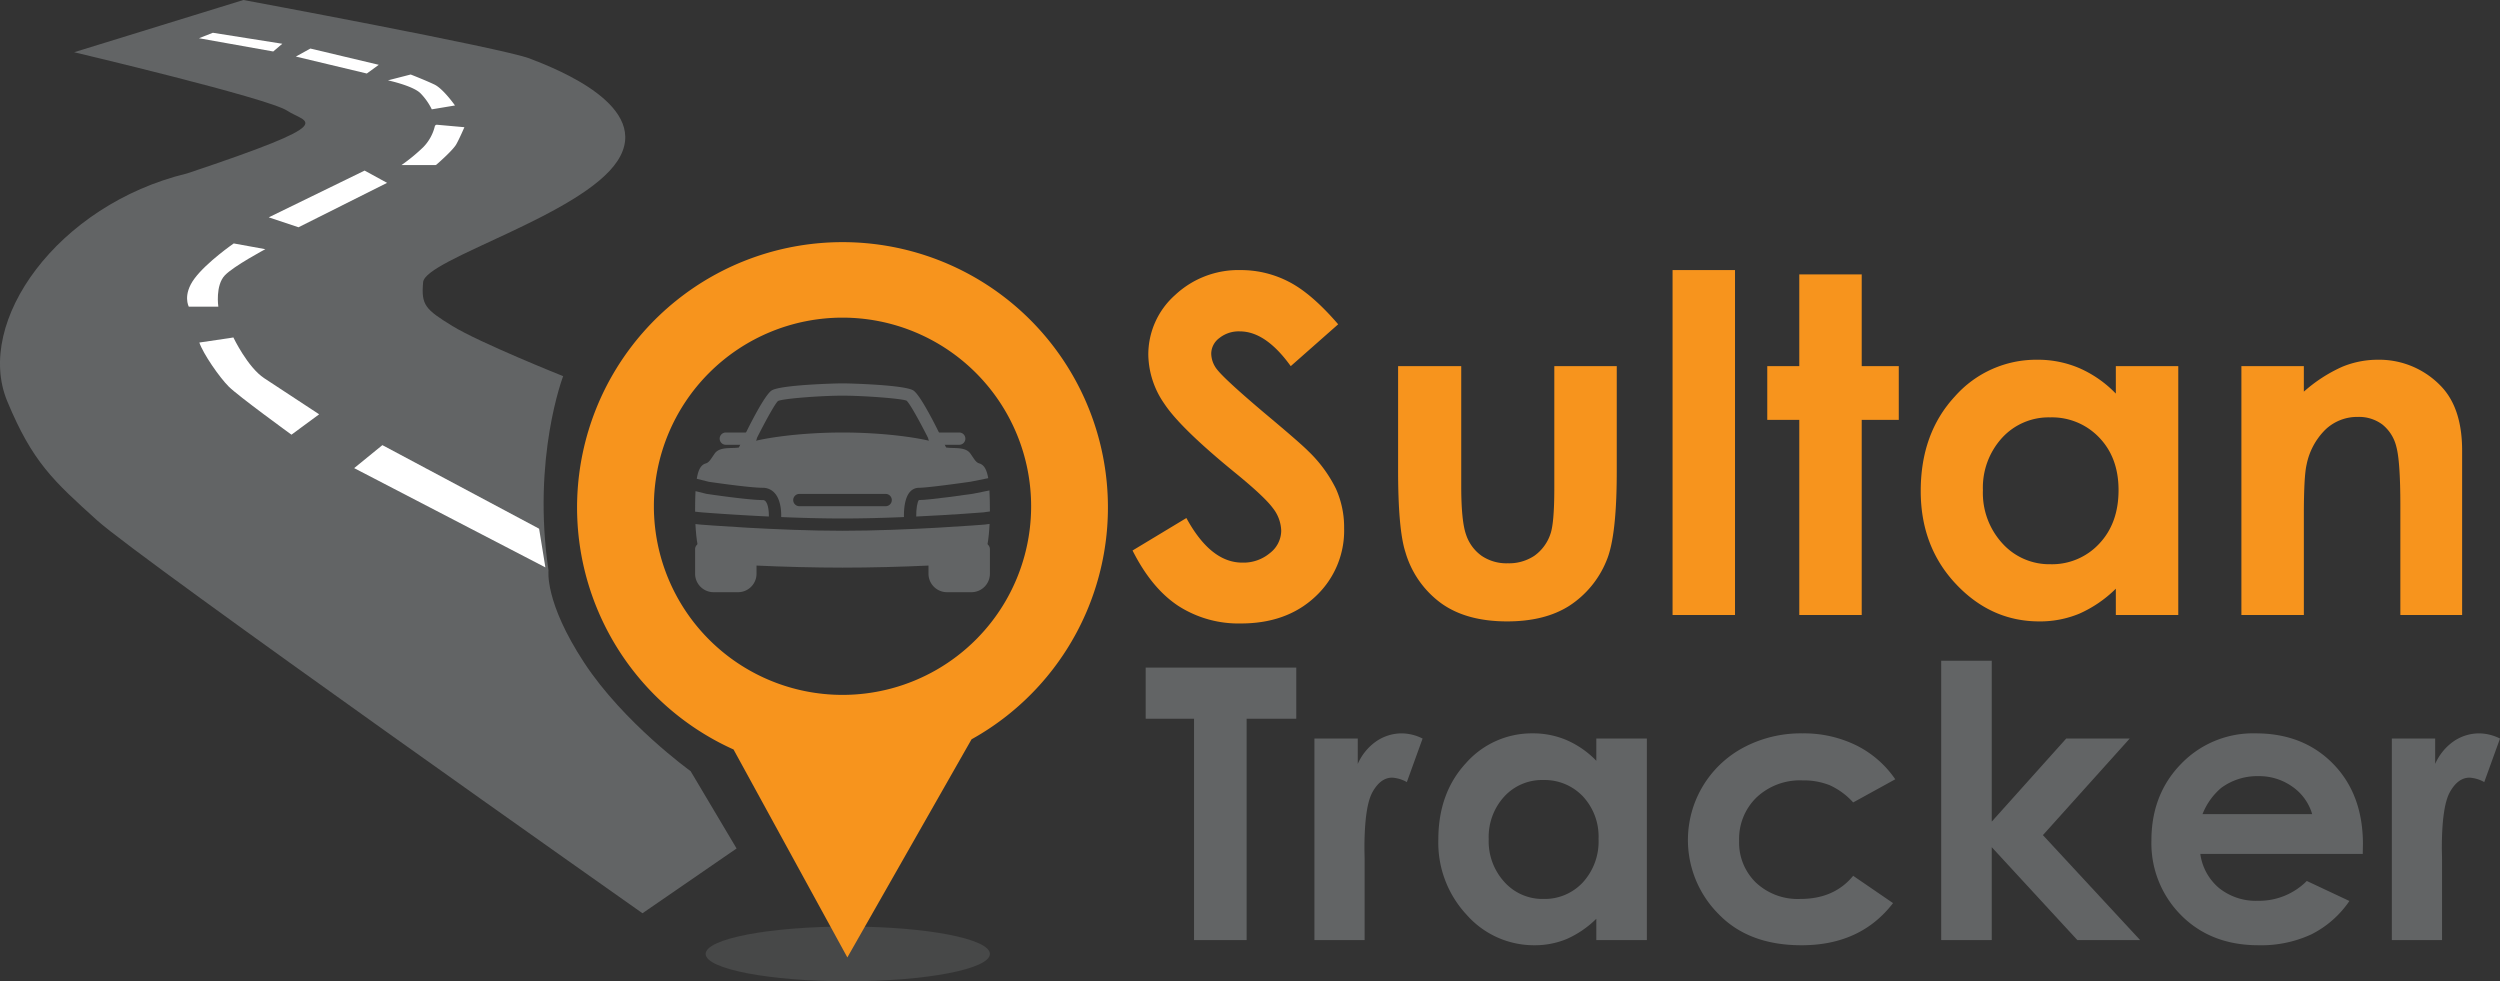 <svg id="Layer_1" data-name="Layer 1" xmlns="http://www.w3.org/2000/svg" viewBox="0 0 582.062 228.472"><rect x="0" y="0" width="582.062" height="228.472" fill="#333333" stroke="none"/><defs><style>.cls-1,.cls-2{fill:#626465;}.cls-1{opacity:0.42;}.cls-3{fill:#fff;}.cls-4{fill:#f7941d;}</style></defs><ellipse class="cls-1" cx="197.384" cy="222.095" rx="33.092" ry="6.376"/><path class="cls-2" d="M168.677,218.6s-.973,7.3,8.272,21.409,24.815,25.3,24.815,25.3l10.7,18-21.91,15.083S73.8,216.163,63.58,206.918s-15.028-13.546-20.923-27.734c-7.688-18.5,11.678-45.737,41.845-53.035,36.6-12.213,27.734-11.678,23.355-14.6s-49.63-13.624-49.63-13.624L97.639,85.764S157.973,96.955,164.3,99.388s28.707,11.191,20.436,23.842-44.764,22.868-45.25,28.22.486,6.326,6.811,10.218,25.788,11.678,25.788,11.678S164.785,192.322,168.677,218.6Z" transform="translate(-40.969 -85.764)"/><polygon class="cls-3" points="125.519 123.101 126.979 132.102 82.458 108.99 89.027 103.638 125.519 123.101"/><path class="cls-3" d="M108.83,186.969s-12.407-9-14.6-11.191-5.936-7.607-6.852-10.263c8.014-1.145,7.923-1.191,7.923-1.191s3.308,6.954,7.2,9.508,12.772,8.393,12.772,8.393Z" transform="translate(-40.969 -85.764)"/><path class="cls-3" d="M84.928,157.167s-1.521-2.736,1.338-6.568,9.123-8.157,9.123-8.157l7.359,1.338s-7.355,3.919-9.427,6.089c-2.254,2.361-1.521,7.3-1.521,7.3Z" transform="translate(-40.969 -85.764)"/><polygon class="cls-3" points="69.503 52.914 62.57 50.603 84.891 39.716 90.121 42.574 69.503 52.914"/><path class="cls-3" d="M134.435,124.2h7.843a.47.47,0,0,0,.319-.116c.69-.6,3.846-3.387,4.6-4.717.732-1.288,1.895-3.986,1.895-3.986l-6.365-.569a.485.485,0,0,0-.523.368,10.485,10.485,0,0,1-2.7,4.858A41.3,41.3,0,0,1,134.435,124.2Z" transform="translate(-40.969 -85.764)"/><path class="cls-3" d="M141.5,111.221l5.4-.9s-2.726-3.894-4.8-4.881-5.514-2.33-5.514-2.33l-5.294,1.362s5.834,1.253,7.576,3.011A14.276,14.276,0,0,1,141.5,111.221Z" transform="translate(-40.969 -85.764)"/><polygon class="cls-3" points="85.407 17.116 68.883 13.169 72.263 11.302 88.191 15.089 85.407 17.116"/><polygon class="cls-3" points="63.617 11.987 46.328 8.902 49.557 7.629 65.727 10.189 63.617 11.987"/><path class="cls-4" d="M352.529,161.267l-11.043,9.745q-5.818-8.094-11.845-8.094a7.2,7.2,0,0,0-4.8,1.571,4.572,4.572,0,0,0-1.867,3.541,6.066,6.066,0,0,0,1.334,3.728q1.813,2.343,10.935,10.064,8.533,7.137,10.349,9a31.246,31.246,0,0,1,6.428,8.76,21.886,21.886,0,0,1,1.894,9.133,20.938,20.938,0,0,1-6.665,15.922q-6.661,6.285-17.377,6.284a25.855,25.855,0,0,1-14.581-4.1q-6.212-4.1-10.636-12.887l12.534-7.562q5.654,10.384,13.014,10.384a9.582,9.582,0,0,0,6.453-2.236,6.655,6.655,0,0,0,2.614-5.166,8.922,8.922,0,0,0-1.974-5.325q-1.976-2.663-8.7-8.148-12.8-10.437-16.537-16.109a20.456,20.456,0,0,1-3.734-11.316,18.507,18.507,0,0,1,6.212-13.979,21.546,21.546,0,0,1,15.329-5.831,24.18,24.18,0,0,1,11.169,2.716Q346.343,154.079,352.529,161.267Z" transform="translate(-40.969 -85.764)"/><path class="cls-4" d="M366.481,171.012h14.7v27.9q0,8.148,1.121,11.317a9.877,9.877,0,0,0,3.6,4.926,10.31,10.31,0,0,0,6.113,1.757,10.673,10.673,0,0,0,6.165-1.731,10.152,10.152,0,0,0,3.763-5.085q.907-2.5.908-10.7V171.012h14.539v24.55q0,15.177-2.4,20.768a22.653,22.653,0,0,1-8.627,10.465q-5.7,3.645-14.485,3.647-9.533,0-15.417-4.261a22.494,22.494,0,0,1-8.28-11.874q-1.705-5.272-1.7-19.171Z" transform="translate(-40.969 -85.764)"/><path class="cls-4" d="M430.384,148.646h14.537v80.305H430.384Z" transform="translate(-40.969 -85.764)"/><path class="cls-4" d="M459.886,149.658h14.537v21.354h8.628v12.514h-8.628v45.425H459.886V183.526h-7.455V171.012h7.455Z" transform="translate(-40.969 -85.764)"/><path class="cls-4" d="M533.587,171.012h14.538v57.939H533.587v-6.124a28.506,28.506,0,0,1-8.537,5.831,23.9,23.9,0,0,1-9.282,1.784q-11.223,0-19.415-8.707t-8.19-21.647q0-13.419,7.924-21.993a25.254,25.254,0,0,1,19.256-8.574,24.464,24.464,0,0,1,9.786,1.971,26.724,26.724,0,0,1,8.458,5.911ZM518.3,182.941a14.687,14.687,0,0,0-11.2,4.766,17.172,17.172,0,0,0-4.459,12.221,17.356,17.356,0,0,0,4.537,12.355,14.7,14.7,0,0,0,11.172,4.846,14.976,14.976,0,0,0,11.359-4.766q4.509-4.765,4.511-12.488,0-7.561-4.511-12.248A15.17,15.17,0,0,0,518.3,182.941Z" transform="translate(-40.969 -85.764)"/><path class="cls-4" d="M562.823,171.012h14.538v5.938a34.887,34.887,0,0,1,8.959-5.8,21.652,21.652,0,0,1,8.216-1.63,19.888,19.888,0,0,1,14.624,6.018q5.052,5.112,5.052,15.123v38.289H599.833V203.579q0-10.373-.93-13.776a9.428,9.428,0,0,0-3.241-5.186,9.068,9.068,0,0,0-5.711-1.783,10.706,10.706,0,0,0-7.569,2.952A15.763,15.763,0,0,0,578,193.952q-.638,2.714-.637,11.754v23.245H562.823Z" transform="translate(-40.969 -85.764)"/><path class="cls-2" d="M307.713,241.2h35.058v11.9H331.215v51.532H318.968V253.1H307.713Z" transform="translate(-40.969 -85.764)"/><path class="cls-2" d="M347,257.715h10.091v5.908a12.612,12.612,0,0,1,4.355-5.3,10.514,10.514,0,0,1,5.951-1.811,11.008,11.008,0,0,1,4.787,1.207l-3.665,10.134a8.086,8.086,0,0,0-3.407-1.035q-2.717,0-4.592,3.363t-1.877,13.2l.044,2.286v18.974H347Z" transform="translate(-40.969 -85.764)"/><path class="cls-2" d="M412.631,257.715H424.4v46.918H412.631v-4.959a23.076,23.076,0,0,1-6.912,4.722,19.359,19.359,0,0,1-7.517,1.444,20.882,20.882,0,0,1-15.722-7.05,24.6,24.6,0,0,1-6.632-17.53q0-10.868,6.418-17.81a20.447,20.447,0,0,1,15.592-6.942,19.83,19.83,0,0,1,7.925,1.6,21.636,21.636,0,0,1,6.848,4.787Zm-12.375,9.659a11.9,11.9,0,0,0-9.069,3.86,13.916,13.916,0,0,0-3.61,9.9,14.06,14.06,0,0,0,3.674,10.005,11.907,11.907,0,0,0,9.047,3.923,12.125,12.125,0,0,0,9.2-3.859,14.109,14.109,0,0,0,3.653-10.112,13.708,13.708,0,0,0-3.653-9.919A12.285,12.285,0,0,0,400.256,267.374Z" transform="translate(-40.969 -85.764)"/><path class="cls-2" d="M482.233,267.2l-9.8,5.39a16.628,16.628,0,0,0-5.462-4.01,16.412,16.412,0,0,0-6.325-1.122A14.734,14.734,0,0,0,449.96,271.4a13.421,13.421,0,0,0-4.08,10.1,12.977,12.977,0,0,0,3.929,9.774,14.236,14.236,0,0,0,10.319,3.788q7.9,0,12.305-5.39l9.283,6.357q-7.548,9.815-21.3,9.814-12.375,0-19.384-7.331a24.383,24.383,0,0,1,5.909-38.724,28.378,28.378,0,0,1,13.649-3.277,27.673,27.673,0,0,1,12.549,2.781A23.819,23.819,0,0,1,482.233,267.2Z" transform="translate(-40.969 -85.764)"/><path class="cls-2" d="M492.927,239.6H504.7v37.455l17.336-19.343h14.785L516.609,280.2l22.629,24.432H524.624L504.7,283.01v21.623H492.927Z" transform="translate(-40.969 -85.764)"/><path class="cls-2" d="M591.076,284.581H553.257a12.583,12.583,0,0,0,4.378,7.956,13.73,13.73,0,0,0,9.077,2.954,15.7,15.7,0,0,0,11.341-4.614l9.918,4.657a23.411,23.411,0,0,1-8.883,7.784,27.791,27.791,0,0,1-12.29,2.522q-11.04,0-17.983-6.963a23.705,23.705,0,0,1-6.942-17.444q0-10.737,6.921-17.832a23.249,23.249,0,0,1,17.357-7.093q11.084,0,18.026,7.093t6.943,18.737ZM579.3,275.309a11.816,11.816,0,0,0-4.6-6.382,13.336,13.336,0,0,0-7.97-2.458,14.1,14.1,0,0,0-8.639,2.76,15.387,15.387,0,0,0-4.319,6.08Z" transform="translate(-40.969 -85.764)"/><path class="cls-2" d="M597.847,257.715h10.09v5.908a12.613,12.613,0,0,1,4.356-5.3,10.511,10.511,0,0,1,5.951-1.811,11.015,11.015,0,0,1,4.787,1.207l-3.665,10.134a8.09,8.09,0,0,0-3.407-1.035q-2.716,0-4.593,3.363t-1.876,13.2l.044,2.286v18.974H597.847Z" transform="translate(-40.969 -85.764)"/><path class="cls-4" d="M237.121,142.142a61.78,61.78,0,0,0-25.367,118.119l26.5,48.417,28.916-50.787a61.765,61.765,0,0,0-30.053-115.749Zm0,105.409a43.916,43.916,0,1,1,43.921-43.921A43.913,43.913,0,0,1,237.121,247.551Z" transform="translate(-40.969 -85.764)"/><path class="cls-2" d="M215.677,186.462h-5.72a1.43,1.43,0,0,0,0,2.86h5.72a1.43,1.43,0,0,0,0-2.86Z" transform="translate(-40.969 -85.764)"/><path class="cls-2" d="M261.369,190.32c-.272-.855-5.728-12.417-7.77-13.658-2.125-1.293-14.837-1.639-16.473-1.639s-14.348.346-16.473,1.639c-2.042,1.238-7.5,12.8-7.77,13.658a1.431,1.431,0,1,0,2.728.864c.449-1.422,5.408-11.1,6.5-12.06,1.209-.578,10.118-1.241,15.017-1.241s13.807.663,14.917,1.172c1.187,1.03,6.149,10.708,6.6,12.129a1.431,1.431,0,1,0,2.728-.864Z" transform="translate(-40.969 -85.764)"/><path class="cls-2" d="M215.677,215.061a1.41,1.41,0,0,0-1.362,1.09l-8.648-2.163v-.357a1.43,1.43,0,0,0-2.86,0v5.72a4.3,4.3,0,0,0,4.29,4.29h5.72a4.3,4.3,0,0,0,4.29-4.29v-2.86A1.431,1.431,0,0,0,215.677,215.061Z" transform="translate(-40.969 -85.764)"/><path class="cls-2" d="M270.014,212.2a1.431,1.431,0,0,0-1.43,1.43v.358l-8.648,2.162a1.408,1.408,0,0,0-1.361-1.09,1.431,1.431,0,0,0-1.43,1.43v2.86a4.3,4.3,0,0,0,4.29,4.29h5.72a4.3,4.3,0,0,0,4.289-4.29v-5.72A1.43,1.43,0,0,0,270.014,212.2Z" transform="translate(-40.969 -85.764)"/><path class="cls-2" d="M264.3,186.462h-5.72a1.43,1.43,0,0,0,0,2.86h5.72a1.43,1.43,0,0,0,0-2.86Z" transform="translate(-40.969 -85.764)"/><path class="cls-2" d="M271.333,199.952l-3.9.781c-.48.074-10.084,1.459-12.518,1.459-.349.277-.663,2.113-.626,3.832,8.717-.412,15.5-.958,15.612-.967l1.542-.209C271.439,202.952,271.41,201.334,271.333,199.952Z" transform="translate(-40.969 -85.764)"/><path class="cls-2" d="M268.988,193.666c-.641-.186-.975-.652-1.61-1.6l-.489-.715c-.855-1.193-2.508-1.244-4.107-1.29a11.045,11.045,0,0,1-1.6-.12,1.393,1.393,0,0,0-.489-.44c-2.668-1.468-12.778-3.038-23.565-3.038s-20.9,1.57-23.566,3.037a1.408,1.408,0,0,0-.491.444,11.2,11.2,0,0,1-1.6.12c-1.6.046-3.249.094-4.1,1.287l-.489.718c-.635.949-.969,1.415-1.61,1.6-1.121.329-1.736,1.479-2.076,3.569l2.825.707c.046,0,9.375,1.387,12.524,1.387a3.662,3.662,0,0,1,2.754,1.19c1.515,1.638,1.587,4.51,1.55,5.628,4.6.191,9.569.332,14.285.332s9.692-.14,14.3-.332c-.031-1.264.04-4.43,1.456-5.926a2.753,2.753,0,0,1,2.033-.892c1.851,0,9.318-1.021,12.038-1.416l4.092-.821C270.7,195.091,270.086,193.987,268.988,193.666Zm-21.852,9.955h-20.02a1.43,1.43,0,1,1,0-2.859h20.019a1.43,1.43,0,1,1,0,2.859Z" transform="translate(-40.969 -85.764)"/><path class="cls-2" d="M270.2,207.9c-.249.02-17.943,1.441-33.077,1.441s-32.829-1.421-33-1.433l-1.241-.128c.154,3.1.632,7.756,2.113,8.545,1.544.821,19.41,1.6,32.131,1.6s30.586-.775,32.128-1.6c1.487-.792,1.964-5.476,2.116-8.579Z" transform="translate(-40.969 -85.764)"/><path class="cls-2" d="M219.189,202.46a.8.8,0,0,0-.652-.268c-3.375,0-12.687-1.387-13.081-1.444l-2.549-.635c-.071,1.355-.1,2.942-.1,4.781l1.576.163c.092.009,6.875.552,15.592.967C220,204.992,219.866,203.192,219.189,202.46Z" transform="translate(-40.969 -85.764)"/></svg>